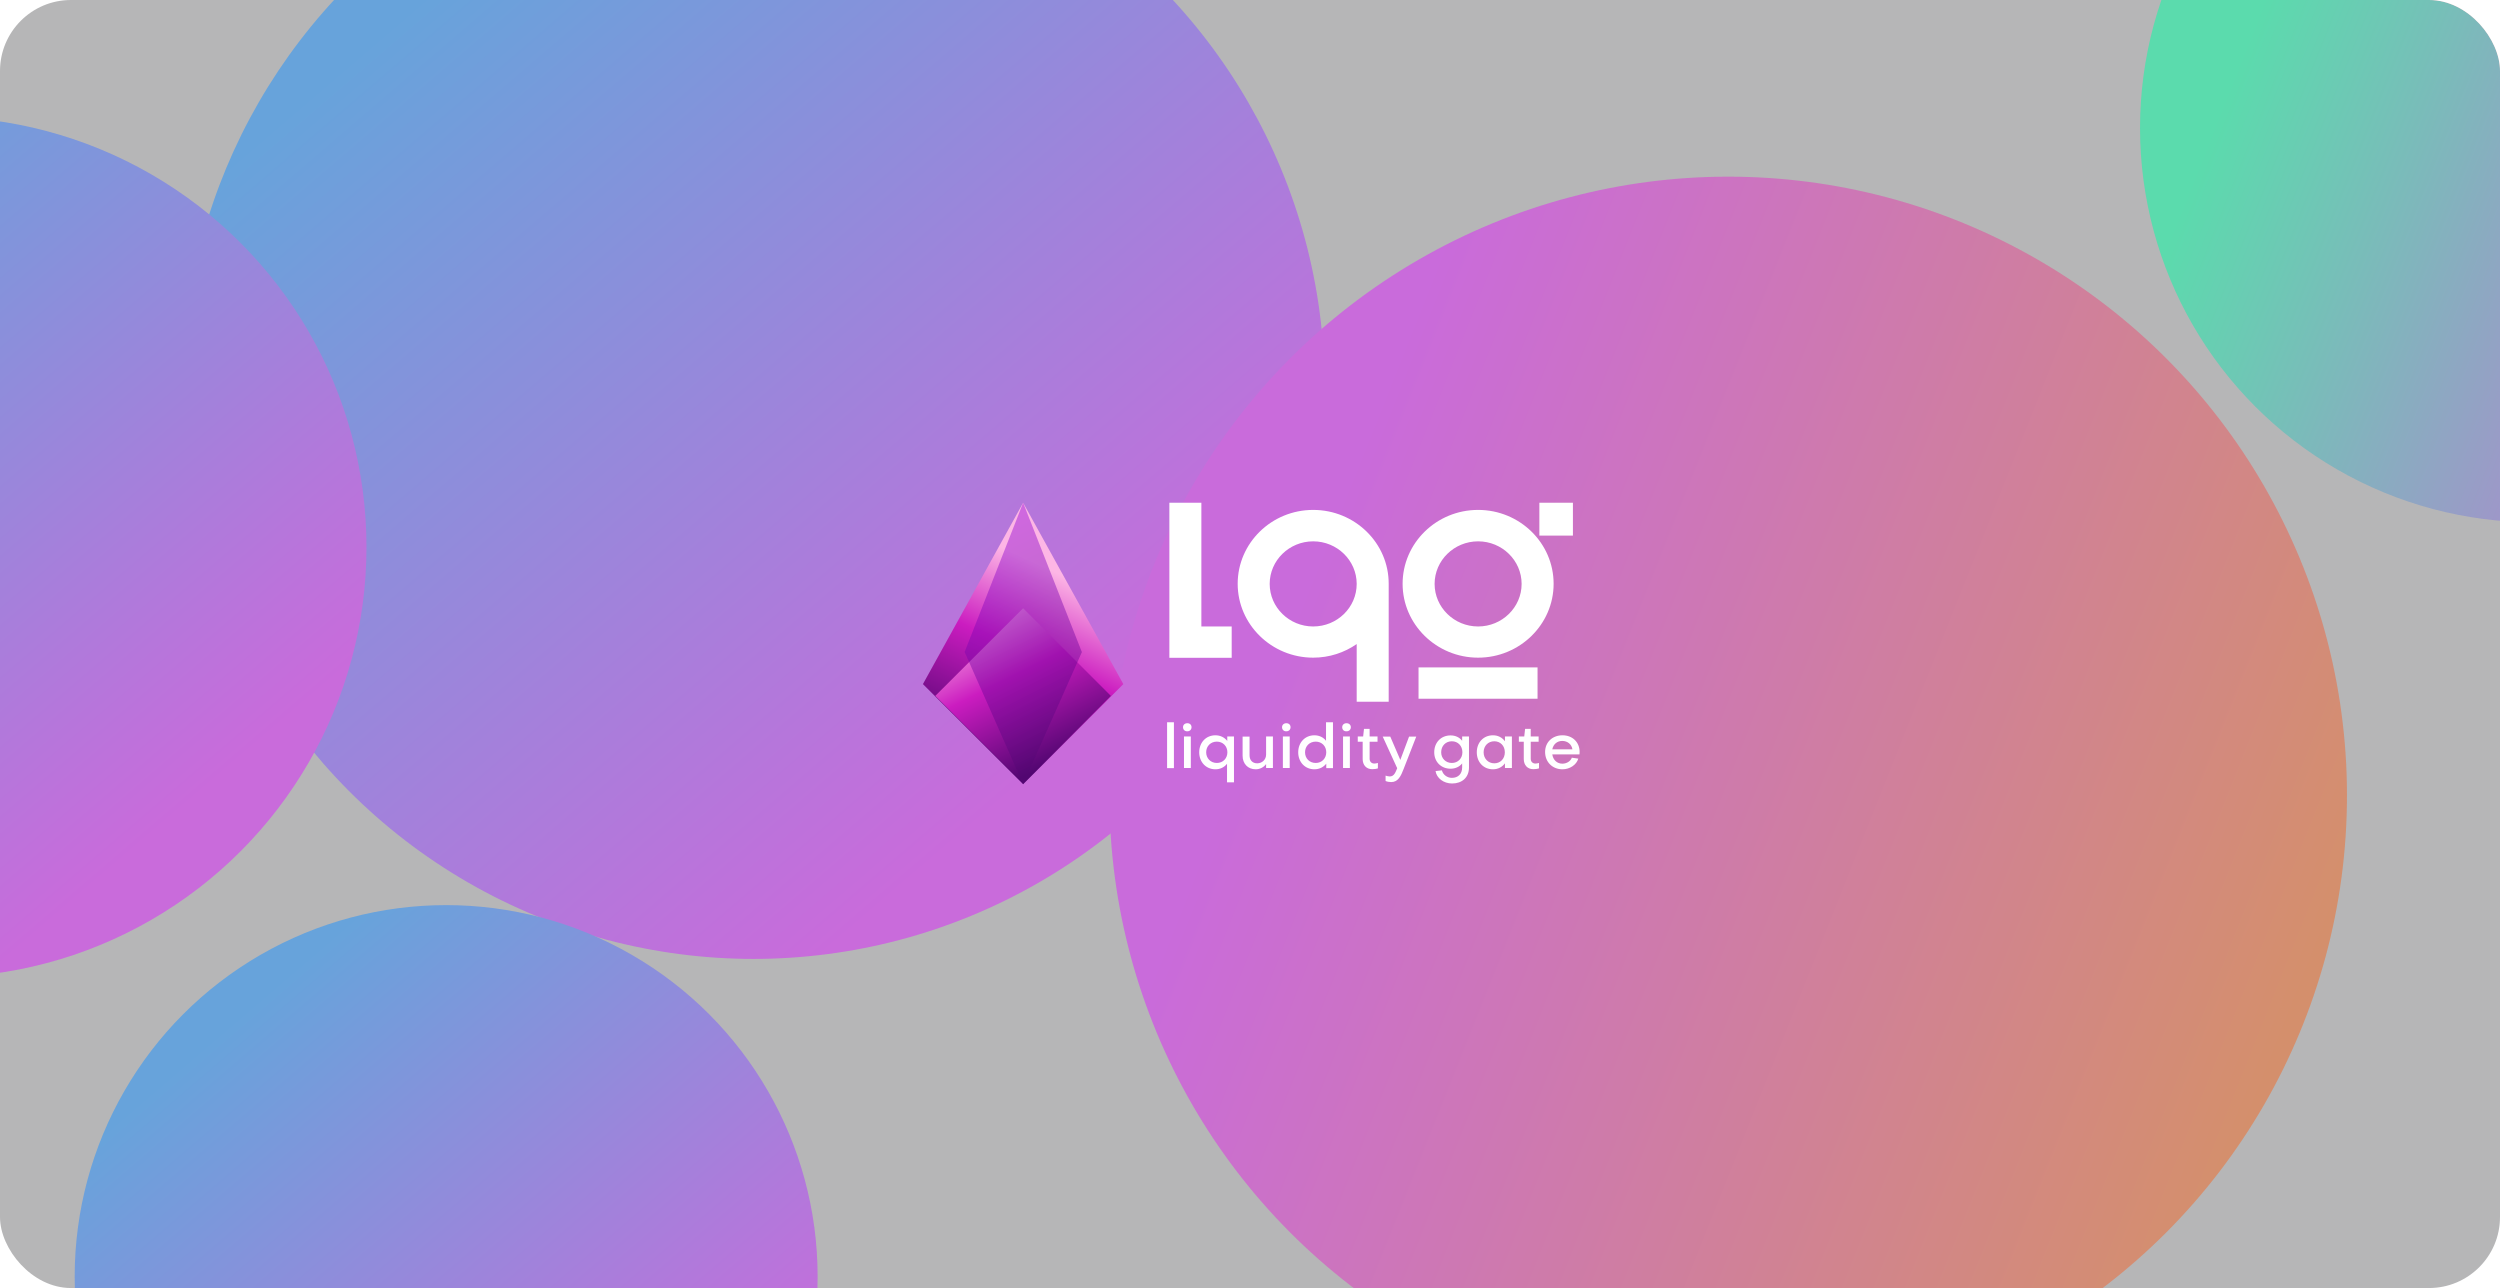 <svg width="986" height="508" viewBox="0 0 986 508" fill="none" xmlns="http://www.w3.org/2000/svg">
<g clip-path="url(#clip0_2746_11818)">
<rect width="986" height="508" rx="28" fill="#0D0D0F" fill-opacity="0.3"/>
<g clip-path="url(#clip1_2746_11818)">
<g opacity="0.5" filter="url(#filter1_f_2746_11818)">
<g filter="url(#filter2_f_2746_11818)">
<circle cx="297.171" cy="152.926" r="225.272" fill="url(#paint0_linear_2746_11818)"/>
</g>
<g filter="url(#filter3_f_2746_11818)">
<circle cx="175.962" cy="503.486" r="146.508" fill="url(#paint1_linear_2746_11818)"/>
</g>
<g filter="url(#filter4_f_2746_11818)">
<circle cx="-25.23" cy="215.774" r="169.77" fill="url(#paint2_linear_2746_11818)"/>
</g>
<g filter="url(#filter5_f_2746_11818)">
<circle cx="681.603" cy="313.718" r="244.045" fill="url(#paint3_linear_2746_11818)"/>
</g>
<g filter="url(#filter6_f_2746_11818)">
<circle cx="999.514" cy="50.493" r="155.487" fill="url(#paint4_linear_2746_11818)"/>
</g>
</g>
<path d="M443.043 269.808L403.523 309.285L364.004 269.808L403.523 198.288L443.043 269.808Z" fill="url(#paint5_linear_2746_11818)"/>
<path d="M438.119 274.449L403.528 309.015L368.891 274.449L403.528 239.884L438.119 274.449Z" fill="url(#paint6_linear_2746_11818)"/>
<path opacity="0.44" d="M403.525 309.285L380.449 257.144L403.525 198.288L426.693 257.189L403.525 309.285Z" fill="url(#paint7_linear_2746_11818)"/>
<path d="M582.967 201.109C566.517 201.109 553.188 214.198 553.188 230.246C553.188 246.294 566.565 259.383 582.967 259.383C599.369 259.383 612.747 246.294 612.747 230.246C612.747 214.198 599.417 201.109 582.967 201.109ZM582.967 247.081C573.513 247.081 565.808 239.542 565.808 230.292C565.808 221.043 573.513 213.504 582.967 213.504C592.421 213.504 600.126 221.043 600.126 230.292C600.126 239.542 592.421 247.081 582.967 247.081Z" fill="white"/>
<path d="M517.92 201.109C501.47 201.109 488.141 214.198 488.141 230.246C488.141 246.294 501.518 259.383 517.92 259.383C524.301 259.383 530.21 257.394 535.079 254.018V276.772H547.7V230.246C547.747 214.198 534.37 201.109 517.92 201.109ZM517.92 247.081C508.466 247.081 500.761 239.542 500.761 230.292C500.761 221.043 508.466 213.504 517.92 213.504C527.374 213.504 535.079 221.043 535.079 230.292C535.079 239.542 527.421 247.081 517.92 247.081Z" fill="white"/>
<path d="M606.407 263.221H559.469V275.57H606.407V263.221Z" fill="white"/>
<path d="M620.36 198.288H607.125V211.238H620.36V198.288Z" fill="white"/>
<path d="M473.82 198.288H461.199V259.429H485.779V247.081H473.82V198.288Z" fill="white"/>
<path d="M462.995 284.866V302.949H460.301V284.866H462.995Z" fill="white"/>
<path d="M466.582 286.808C466.582 285.883 467.291 285.236 468.284 285.236C469.276 285.236 469.938 285.883 469.938 286.808C469.938 287.779 469.229 288.427 468.284 288.427C467.291 288.473 466.582 287.779 466.582 286.808ZM469.655 290.462V302.903H466.96V290.462H469.655Z" fill="white"/>
<path d="M479.354 289.999C481.292 289.999 482.946 290.832 484.034 292.219V290.462H486.681V308.545H483.939V301.238C482.852 302.625 481.245 303.411 479.354 303.411C475.667 303.411 472.973 300.59 472.973 296.705C472.973 292.821 475.667 289.999 479.354 289.999ZM484.081 296.705C484.081 294.301 482.332 292.497 479.921 292.497C477.51 292.497 475.714 294.254 475.714 296.705C475.714 299.11 477.51 300.914 479.921 300.914C482.332 300.914 484.081 299.11 484.081 296.705Z" fill="white"/>
<path d="M499.347 302.903V301.33C498.449 302.625 496.889 303.411 495.234 303.411C492.115 303.411 490.082 301.145 490.082 298.093V290.508H492.824V297.908C492.824 299.758 493.911 301.053 495.849 301.053C497.74 301.053 499.347 299.619 499.347 297.63V290.462H502.041V302.903H499.347Z" fill="white"/>
<path d="M505.637 286.808C505.637 285.883 506.346 285.236 507.338 285.236C508.331 285.236 508.993 285.883 508.993 286.808C508.993 287.779 508.284 288.427 507.338 288.427C506.346 288.473 505.637 287.779 505.637 286.808ZM508.662 290.462V302.903H505.968V290.462H508.662Z" fill="white"/>
<path d="M518.397 289.999C520.288 289.999 521.942 290.786 522.982 292.173V284.866H525.724V302.949H523.077V301.192C521.989 302.579 520.335 303.411 518.397 303.411C514.71 303.411 512.016 300.59 512.016 296.705C512.016 292.821 514.71 289.999 518.397 289.999ZM514.71 296.705C514.71 299.157 516.506 300.914 518.917 300.914C521.328 300.914 523.077 299.11 523.077 296.705C523.077 294.3 521.328 292.497 518.917 292.497C516.506 292.497 514.71 294.254 514.71 296.705Z" fill="white"/>
<path d="M529.363 286.808C529.363 285.883 530.072 285.236 531.065 285.236C532.058 285.236 532.767 285.883 532.767 286.808C532.767 287.779 532.058 288.427 531.065 288.427C530.025 288.473 529.363 287.779 529.363 286.808ZM532.389 290.462V302.903H529.694V290.462H532.389Z" fill="white"/>
<path d="M537.438 292.543H535.5V290.462H537.627L537.958 287.456H540.18V290.462H543.299V292.543H540.18V299.249C540.18 300.359 540.889 301.145 542.023 301.145C542.354 301.145 542.969 301.053 543.441 300.914V303.041C542.779 303.273 541.881 303.365 541.172 303.365C538.903 303.365 537.438 301.747 537.438 299.388V292.543Z" fill="white"/>
<path d="M546.474 305.909C547.042 306.094 547.656 306.233 548.129 306.233C549.878 306.233 550.398 304.521 551.059 302.995L545.34 290.508H548.318L552.288 299.711L555.739 290.508H558.575L553.612 303.226C552.525 306.094 551.39 308.452 548.696 308.452C547.987 308.452 547.136 308.314 546.474 308.036V305.909Z" fill="white"/>
<path d="M576.674 302.671V301.099C575.587 302.44 573.98 303.18 572.089 303.18C568.402 303.18 565.66 300.498 565.66 296.705C565.66 292.821 568.354 290.046 572.089 290.046C574.074 290.046 575.634 290.832 576.674 292.173V290.462H579.368V302.671C579.368 306.695 576.579 309.008 572.703 309.008C569.394 309.008 566.606 306.926 566.18 304.105L568.685 303.828C569.111 305.539 570.765 306.788 572.609 306.788C575.019 306.788 576.674 305.308 576.674 302.671ZM576.768 296.705C576.768 294.162 575.019 292.358 572.609 292.358C570.198 292.358 568.402 294.162 568.402 296.705C568.402 299.11 570.198 300.914 572.609 300.914C575.019 300.914 576.768 299.11 576.768 296.705Z" fill="white"/>
<path d="M593.554 290.462H596.295V302.903H593.554V301.053C592.466 302.533 590.812 303.411 588.827 303.411C585.092 303.411 582.445 300.59 582.445 296.705C582.445 292.821 585.092 289.999 588.827 289.999C590.812 289.999 592.466 290.878 593.554 292.358V290.462ZM593.506 296.705C593.506 294.162 591.757 292.358 589.347 292.358C586.936 292.358 585.14 294.162 585.14 296.705C585.14 299.203 586.936 301.053 589.347 301.053C591.757 301.053 593.506 299.249 593.506 296.705Z" fill="white"/>
<path d="M600.977 292.543H599.039V290.462H601.166L601.497 287.456H603.719V290.462H606.838V292.543H603.719V299.249C603.719 300.359 604.428 301.145 605.562 301.145C605.893 301.145 606.508 301.053 606.98 300.914V303.041C606.319 303.273 605.42 303.365 604.711 303.365C602.442 303.365 600.977 301.747 600.977 299.388V292.543Z" fill="white"/>
<path d="M616.241 289.999C620.211 289.999 623 292.728 623 296.567C623 296.844 622.953 297.214 622.953 297.538H612.223C612.554 299.758 614.114 301.192 616.193 301.192C617.895 301.192 619.455 300.22 619.928 298.833L622.48 299.203C621.771 301.654 619.124 303.411 616.241 303.411C612.27 303.411 609.387 300.544 609.387 296.567C609.387 292.728 612.27 289.999 616.241 289.999ZM620.164 295.549C619.88 293.607 618.273 292.219 616.146 292.219C614.114 292.219 612.601 293.561 612.223 295.549H620.164Z" fill="white"/>
</g>
</g>
<defs>
<filter id="filter1_f_2746_11818" x="-388.799" y="-298.793" width="1737.6" height="1142.59" filterUnits="userSpaceOnUse" color-interpolation-filters="sRGB">
<feFlood flood-opacity="0" result="BackgroundImageFix"/>
<feBlend mode="normal" in="SourceGraphic" in2="BackgroundImageFix" result="shape"/>
<feGaussianBlur stdDeviation="96.9" result="effect1_foregroundBlur_2746_11818"/>
</filter>
<filter id="filter2_f_2746_11818" x="-196.439" y="-340.683" width="987.218" height="987.219" filterUnits="userSpaceOnUse" color-interpolation-filters="sRGB">
<feFlood flood-opacity="0" result="BackgroundImageFix"/>
<feBlend mode="normal" in="SourceGraphic" in2="BackgroundImageFix" result="shape"/>
<feGaussianBlur stdDeviation="134.169" result="effect1_foregroundBlur_2746_11818"/>
</filter>
<filter id="filter3_f_2746_11818" x="-182.981" y="144.543" width="717.883" height="717.884" filterUnits="userSpaceOnUse" color-interpolation-filters="sRGB">
<feFlood flood-opacity="0" result="BackgroundImageFix"/>
<feBlend mode="normal" in="SourceGraphic" in2="BackgroundImageFix" result="shape"/>
<feGaussianBlur stdDeviation="106.217" result="effect1_foregroundBlur_2746_11818"/>
</filter>
<filter id="filter4_f_2746_11818" x="-407.434" y="-166.43" width="764.407" height="764.408" filterUnits="userSpaceOnUse" color-interpolation-filters="sRGB">
<feFlood flood-opacity="0" result="BackgroundImageFix"/>
<feBlend mode="normal" in="SourceGraphic" in2="BackgroundImageFix" result="shape"/>
<feGaussianBlur stdDeviation="106.217" result="effect1_foregroundBlur_2746_11818"/>
</filter>
<filter id="filter5_f_2746_11818" x="169.221" y="-198.664" width="1024.76" height="1024.76" filterUnits="userSpaceOnUse" color-interpolation-filters="sRGB">
<feFlood flood-opacity="0" result="BackgroundImageFix"/>
<feBlend mode="normal" in="SourceGraphic" in2="BackgroundImageFix" result="shape"/>
<feGaussianBlur stdDeviation="134.169" result="effect1_foregroundBlur_2746_11818"/>
</filter>
<filter id="filter6_f_2746_11818" x="624.027" y="-324.994" width="750.973" height="750.973" filterUnits="userSpaceOnUse" color-interpolation-filters="sRGB">
<feFlood flood-opacity="0" result="BackgroundImageFix"/>
<feBlend mode="normal" in="SourceGraphic" in2="BackgroundImageFix" result="shape"/>
<feGaussianBlur stdDeviation="110" result="effect1_foregroundBlur_2746_11818"/>
</filter>
<linearGradient id="paint0_linear_2746_11818" x1="170.216" y1="-2.664" x2="424.125" y2="293.244" gradientUnits="userSpaceOnUse">
<stop stop-color="#1890FF"/>
<stop offset="1" stop-color="#DC1FFF"/>
</linearGradient>
<linearGradient id="paint1_linear_2746_11818" x1="93.395" y1="402.295" x2="258.528" y2="594.743" gradientUnits="userSpaceOnUse">
<stop stop-color="#1890FF"/>
<stop offset="1" stop-color="#DC1FFF"/>
</linearGradient>
<linearGradient id="paint2_linear_2746_11818" x1="-120.905" y1="98.517" x2="70.446" y2="321.521" gradientUnits="userSpaceOnUse">
<stop stop-color="#1890FF"/>
<stop offset="1" stop-color="#DC1FFF"/>
</linearGradient>
<linearGradient id="paint3_linear_2746_11818" x1="900.83" y1="405.752" x2="508.911" y2="249.605" gradientUnits="userSpaceOnUse">
<stop stop-color="#F26822"/>
<stop offset="1" stop-color="#DC1FFF"/>
</linearGradient>
<linearGradient id="paint4_linear_2746_11818" x1="1139.19" y1="109.13" x2="889.487" y2="9.645" gradientUnits="userSpaceOnUse">
<stop stop-color="#DC1FFF"/>
<stop offset="1" stop-color="#00FFA3"/>
</linearGradient>
<linearGradient id="paint5_linear_2746_11818" x1="423.387" y1="228.941" x2="390.373" y2="299.893" gradientUnits="userSpaceOnUse">
<stop stop-color="#FDB6E5"/>
<stop offset="0.434" stop-color="#CB1CC0"/>
<stop offset="1" stop-color="#520671"/>
</linearGradient>
<linearGradient id="paint6_linear_2746_11818" x1="386.176" y1="241.399" x2="415.781" y2="300.336" gradientUnits="userSpaceOnUse">
<stop stop-color="#FDB6E5"/>
<stop offset="0.434" stop-color="#CB1CC0"/>
<stop offset="1" stop-color="#520671"/>
</linearGradient>
<linearGradient id="paint7_linear_2746_11818" x1="375.675" y1="200.732" x2="423.202" y2="295.345" gradientUnits="userSpaceOnUse">
<stop stop-color="#9D04E7"/>
<stop offset="1" stop-color="#520671"/>
</linearGradient>
<clipPath id="clip0_2746_11818">
<rect width="986" height="508" rx="28" fill="white"/>
</clipPath>
<clipPath id="clip1_2746_11818">
<rect width="1323" height="680" fill="white" transform="translate(-168 -86)"/>
</clipPath>
</defs>
</svg>
